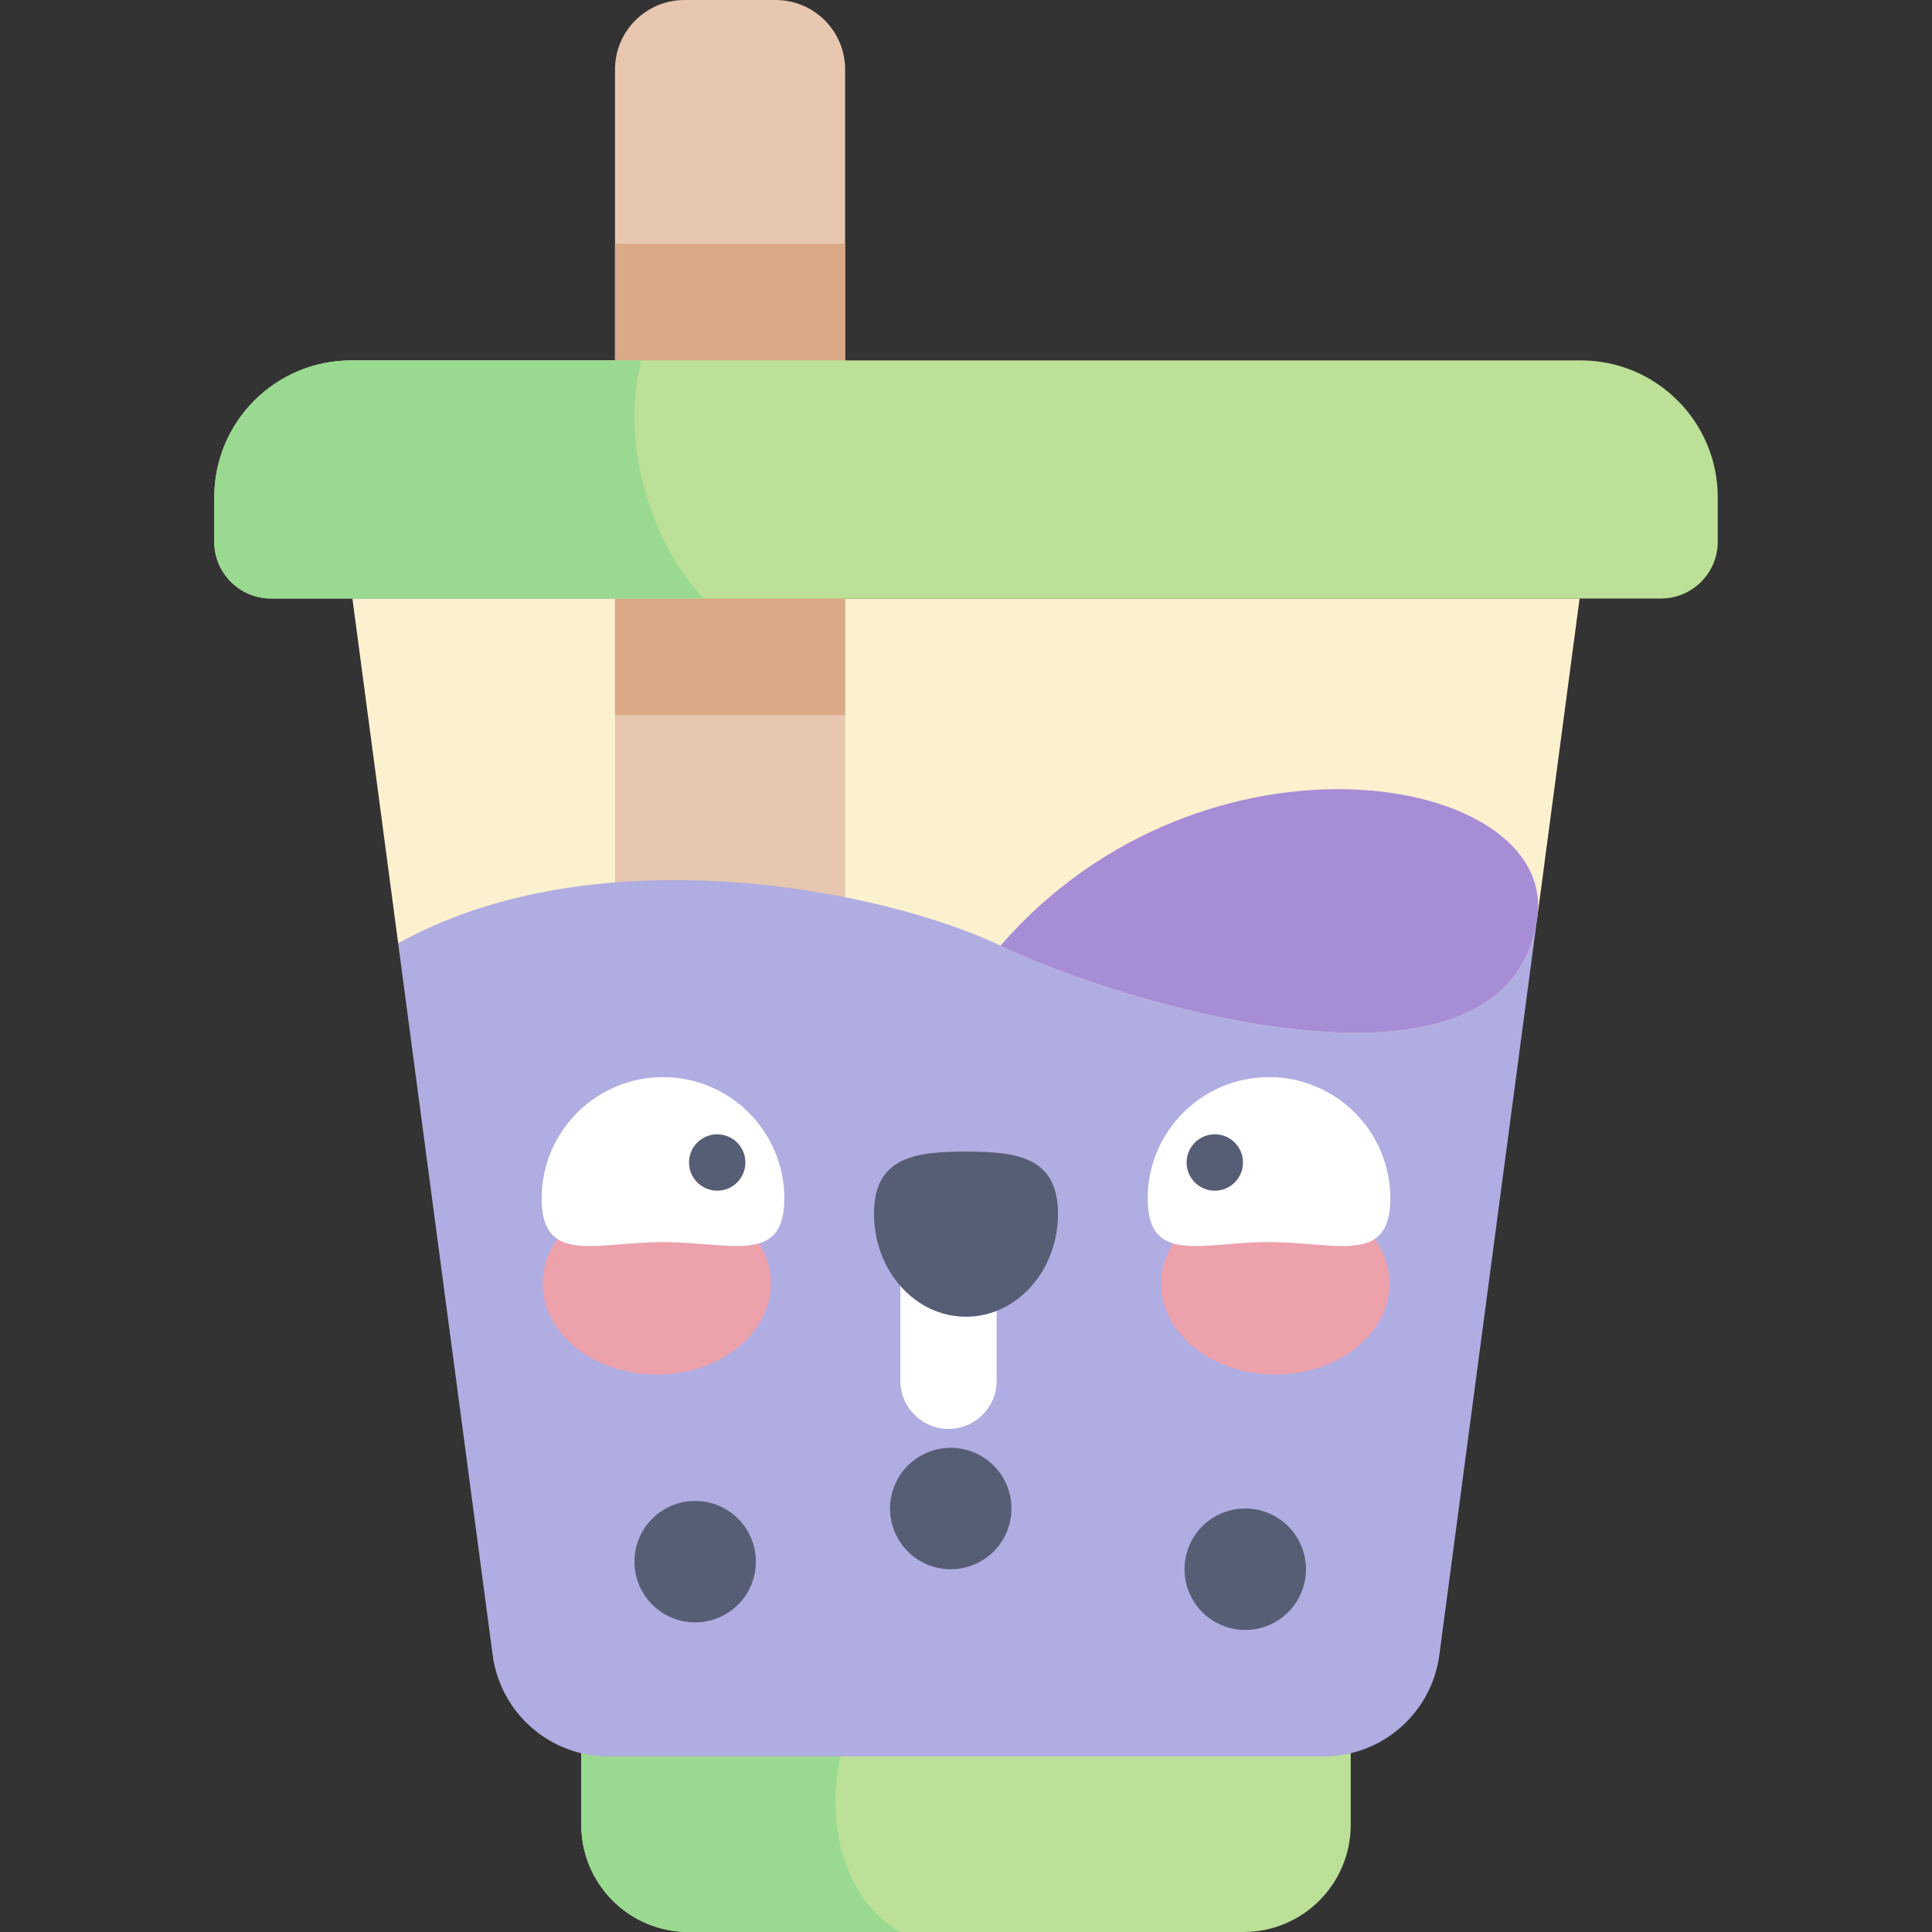 <svg id="Capa_1" enable-background="new 0 0 512 512" height="512" viewBox="0 0 512 512" width="512" xmlns="http://www.w3.org/2000/svg"><rect x="0" y="0" width="512" height="512" fill="#333333" stroke="none"/><g><path d="m299.942 311.642c33.047 15.888 100.289-14.585 107.468-68.662l11.2-84.372h-325.22l12.131 91.379c68.521 16.479 163.808 46.937 194.421 61.655z" fill="#fbf1cf"/><path d="m357.955 434.37h-203.91v49.227c0 15.687 12.717 28.403 28.403 28.403h147.103c15.687 0 28.403-12.717 28.403-28.403v-49.227z" fill="#bce098"/><path d="m223.833 434.37h-69.788v49.227c0 15.687 12.716 28.403 28.403 28.403h56.13c-15.803-8.779-20.626-31.665-14.745-50.317z" fill="#99da90"/><path d="m223.965 273.691h-60.98v-255.286c0-10.165 8.24-18.405 18.405-18.405h24.17c10.165 0 18.405 8.24 18.405 18.405z" fill="#e7c7af"/><path d="m162.985 64.602h60.98v124.911h-60.98z" fill="#daa985"/><path d="m407.41 242.98c-7.179 54.077-109.241 23.523-142.287 7.635-30.613-14.718-106.741-30.067-159.603-.628l25.036 188.596c2.043 15.39 15.168 26.888 30.693 26.888h189.501c15.525 0 28.65-11.498 30.693-26.888z" fill="#b0ade2"/><path d="m407.41 242.98c-7.179 54.077-109.241 23.523-142.287 7.635 54.018-62.107 147.349-45.769 142.287-7.635z" fill="#a78cd6"/><g fill="#565e75"><ellipse cx="329.832" cy="415.914" rx="16.09" ry="16.09" transform="matrix(.924 -.383 .383 .924 -134.056 157.881)"/><ellipse cx="252.039" cy="399.824" rx="16.09" ry="16.09" transform="matrix(.16 -.987 .987 .16 -182.994 584.564)"/><circle cx="184.226" cy="413.855" r="16.09"/></g><g><path d="m251.367 378.674c-7.047 0-12.759-5.713-12.759-12.759v-31.489h25.519v31.489c0 7.046-5.713 12.759-12.76 12.759z" fill="#fff"/><g><ellipse cx="174.042" cy="340.171" fill="#eda1ab" rx="30.241" ry="24.082"/><ellipse cx="337.958" cy="340.171" fill="#eda1ab" rx="30.241" ry="24.082"/><path d="m280.382 321.667c0-15.068-10.916-16.484-24.382-16.484-13.465 0-24.382 1.416-24.382 16.484s10.916 27.283 24.382 27.283 24.382-12.215 24.382-27.283z" fill="#565e75"/></g><path d="m304.142 317.607c0-17.759 14.397-32.156 32.156-32.156s32.156 14.397 32.156 32.156-14.397 11.552-32.156 11.552-32.156 6.207-32.156-11.552z" fill="#fff"/><path d="m207.857 317.607c0-17.759-14.396-32.156-32.156-32.156-17.759 0-32.156 14.397-32.156 32.156s14.396 11.552 32.156 11.552 32.156 6.207 32.156-11.552z" fill="#fff"/><g fill="#565e75"><circle cx="190.067" cy="308.075" r="7.47"/><circle cx="321.933" cy="308.075" r="7.47"/></g></g><path d="m418.914 95.507h-325.828c-20.054 0-36.312 16.257-36.312 36.312v11.738c0 8.313 6.739 15.051 15.051 15.051h368.349c8.313 0 15.051-6.739 15.051-15.051v-11.738c.001-20.055-16.257-36.312-36.311-36.312z" fill="#bce098"/><path d="m169.941 95.507h-76.855c-20.054 0-36.311 16.257-36.311 36.311v11.738c0 8.313 6.739 15.051 15.051 15.051h114.745c-12.963-13.111-22.588-40.119-16.63-63.1z" fill="#99da90"/></g></svg>